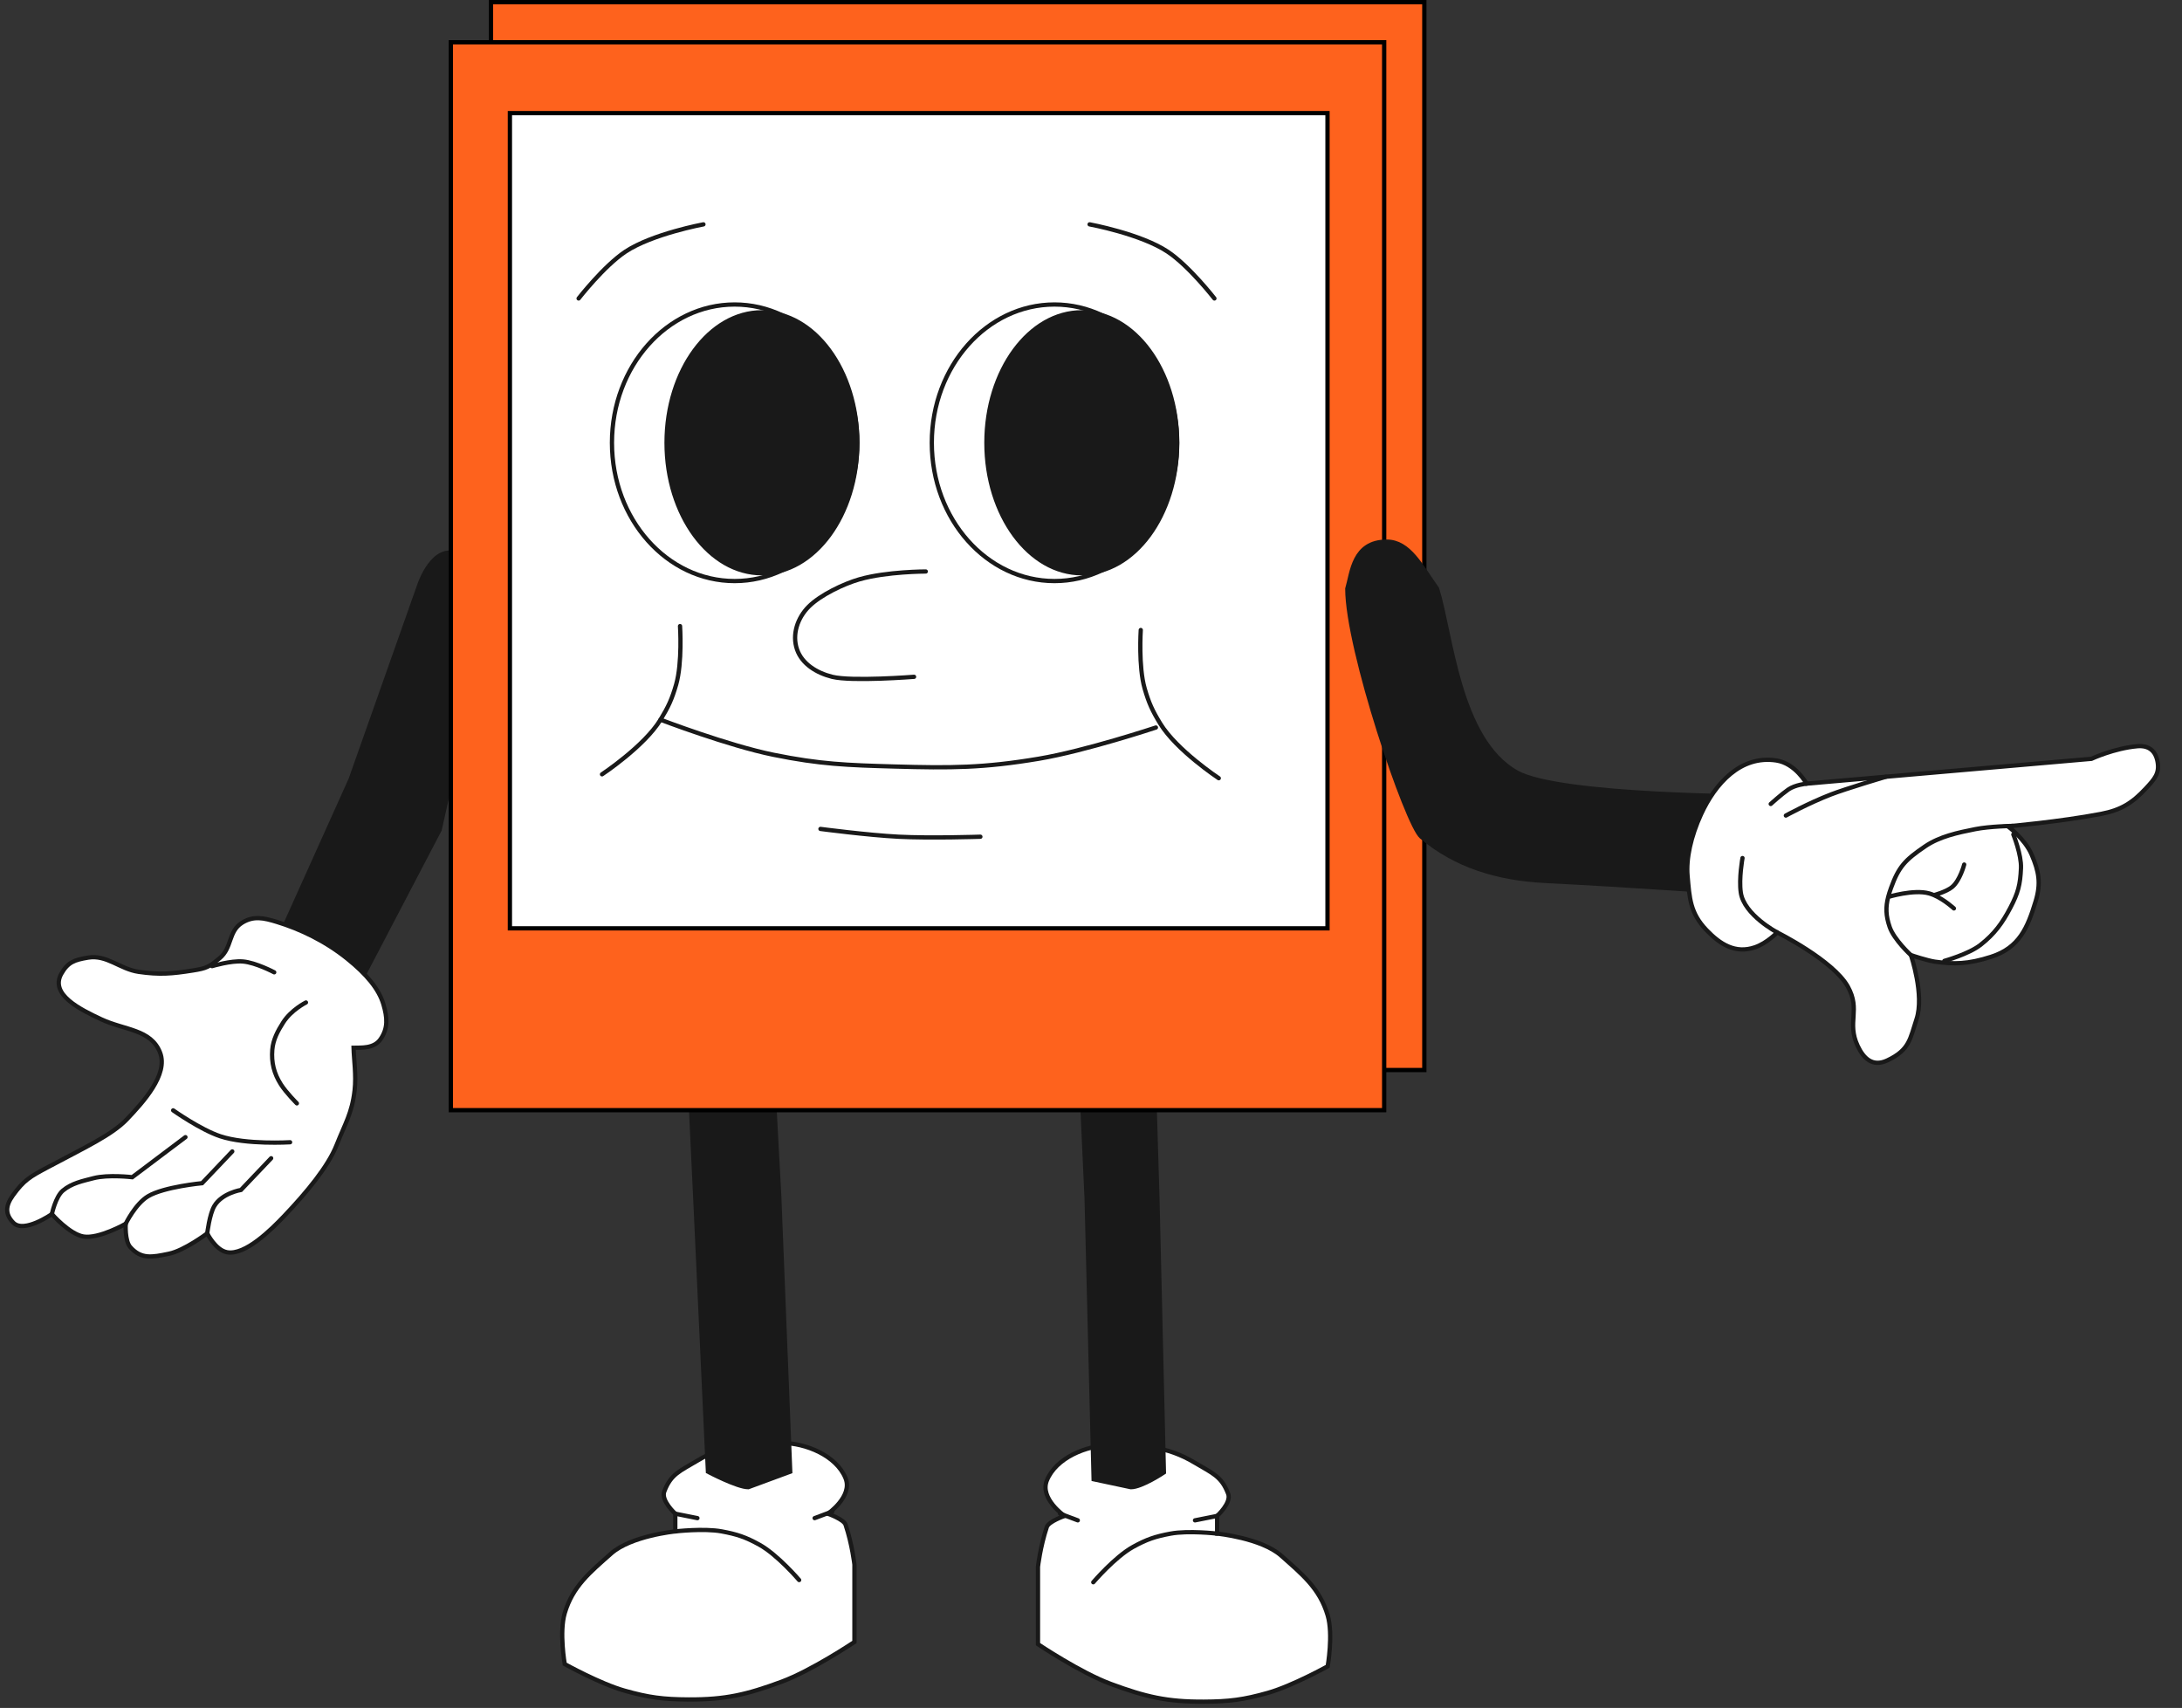 <svg width="511" height="400" viewBox="0 0 511 400" fill="none" xmlns="http://www.w3.org/2000/svg">
<rect x="0" y="0" width="511" height="400" fill="#333333" stroke="none"/>
<path d="M155.56 349.329C154.766 351.446 158.149 354.508 158.149 354.508V358.651C158.149 358.651 147.791 359.687 143.13 363.83C138.194 368.217 134.119 371.479 132.254 377.813C130.941 382.276 132.254 389.725 132.254 389.725C132.254 389.725 140.489 394.306 146.237 395.94C151.933 397.559 155.336 397.981 161.256 398.011C169.904 398.056 174.897 396.865 183.008 393.868C190.14 391.234 200.099 384.546 200.099 384.546V366.42C200.099 366.42 199.581 361.759 198.027 357.098C197.598 355.81 193.884 354.508 193.884 354.508C193.884 354.508 199.721 350.459 198.027 346.222C195.907 340.92 188.718 337.935 183.008 337.935C175.757 337.935 170.026 338.052 163.328 342.078C159.281 344.511 157.113 345.186 155.56 349.329Z" fill="white" stroke="#191919" stroke-linecap="round"/>
<path d="M194.92 353.99L190.776 355.544" stroke="#191919" stroke-linecap="round"/>
<path d="M158.149 358.651C158.149 358.651 164.848 357.88 169.025 358.651C172.61 359.314 174.638 359.995 177.829 361.759C182.092 364.114 187.151 370.045 187.151 370.045" stroke="#191919" stroke-linecap="round"/>
<path d="M158.149 354.508L163.328 355.544" stroke="#191919" stroke-linecap="round"/>
<path d="M168.507 210.014C165.699 210.11 159.771 216.229 159.771 216.229L162.81 280.201L165.792 344.668C165.792 344.668 172.65 348.293 175.24 348.293L185.061 344.668L182.49 280.201L179.04 216.229C179.04 216.229 171.491 209.912 168.507 210.014Z" fill="#191919" stroke="#191919" stroke-linecap="round"/>
<path d="M287.624 349.847C288.418 351.964 285.034 355.026 285.034 355.026V359.169C285.034 359.169 295.392 360.205 300.053 364.348C304.989 368.735 309.065 371.997 310.929 378.331C312.243 382.794 310.929 390.243 310.929 390.243C310.929 390.243 302.694 394.824 296.946 396.458C291.251 398.077 287.847 398.499 281.927 398.529C273.28 398.574 268.287 397.383 260.175 394.386C253.043 391.752 243.084 385.064 243.084 385.064V366.938C243.084 366.938 243.602 362.277 245.156 357.616C245.585 356.329 249.299 355.026 249.299 355.026C249.299 355.026 243.462 350.977 245.156 346.74C247.276 341.438 254.465 338.453 260.175 338.453C267.426 338.453 273.157 338.57 279.855 342.596C283.902 345.029 286.07 345.704 287.624 349.847Z" fill="white" stroke="#191919" stroke-linecap="round"/>
<path d="M248.263 354.508L252.407 356.062" stroke="#191919" stroke-linecap="round"/>
<path d="M285.034 359.169C285.034 359.169 278.335 358.398 274.158 359.169C270.573 359.832 268.546 360.514 265.354 362.277C261.091 364.632 256.032 370.563 256.032 370.563" stroke="#191919" stroke-linecap="round"/>
<path d="M285.034 355.026L279.855 356.062" stroke="#191919" stroke-linecap="round"/>
<path d="M261.211 207.945C264.019 208.041 268.961 211.57 268.961 211.57L271.051 280.602L272.574 344.832C272.574 344.832 267.426 348.295 264.836 348.295L256.115 346.437L254.478 280.602L251.298 211.57C251.298 211.57 258.226 207.843 261.211 207.945Z" fill="#191919" stroke="#191919" stroke-linecap="round"/>
<rect x="114.988" y="0.5" width="218.573" height="250.099" fill="#FE621D" stroke="black"/>
<path d="M82.112 182.54L98.197 137.038C98.197 137.038 101.465 127.004 107.491 129.969C114.039 133.191 114.743 141.752 114.743 141.752L102.959 194.323L82.112 234.204L65.797 218.796L82.112 182.54Z" fill="#191919" stroke="#191919" stroke-linecap="round"/>
<path d="M45.167 227.286C48.39 226.776 48.922 226.482 51.441 224.408C54.385 221.985 53.442 218.141 56.672 216.117C59.372 214.425 61.781 214.98 64.828 215.911C70.31 217.586 76.166 220.369 81.365 224.561C85.851 228.178 88.741 231.629 89.794 235.229C90.689 238.287 90.925 240.801 89.094 243.407C87.543 245.613 84.609 245.333 82.796 245.379C82.865 248.097 83.449 251.812 83.047 255.346C82.436 260.726 80.826 263.11 78.836 268.146C76.847 273.182 71.861 279.201 66.562 284.775C63.584 287.906 57.424 294.059 53.175 293.272C50.457 292.769 48.531 288.856 48.531 288.856C48.531 288.856 43.153 292.878 39.584 293.614L39.421 293.648C35.634 294.43 33.049 294.964 30.477 292.03C29.221 290.597 29.434 286.617 29.434 286.617C29.434 286.617 23.093 290.2 19.536 289.586C16.245 289.018 12.15 284.332 12.15 284.332C12.15 284.332 5.62 288.893 3.134 286.372C1.131 284.34 1.321 282.355 2.975 280.03C5.583 276.363 7.175 275.511 10.888 273.525L10.97 273.481C19.803 268.756 26.191 265.845 29.724 262.129C33.511 258.147 39.474 251.645 37.491 246.52C35.365 241.026 29.199 241.289 23.694 238.707C18.688 236.36 11.653 232.883 14.359 228.062C15.909 225.302 17.489 224.805 20.611 224.278C25.026 223.534 28.05 226.964 32.481 227.606C37.386 228.317 40.272 228.062 45.167 227.286Z" fill="white" stroke="#191919" stroke-linecap="round"/>
<path d="M40.552 260.043C40.552 260.043 46.92 264.555 51.585 266.112C57.666 268.141 67.94 267.513 67.94 267.513" stroke="#191919" stroke-linecap="round"/>
<path d="M12.15 284.332C12.15 284.332 12.994 280.282 14.731 278.827C16.798 277.096 19.303 276.607 21.912 275.926C25.337 275.032 30.973 275.698 30.973 275.698L43.43 266.317M29.434 286.617C29.434 286.617 31.694 281.919 34.711 280.137C38.419 277.948 47.328 277.099 47.328 277.099L54.395 269.668M48.531 288.856C48.531 288.856 49.053 284.4 50.183 282.467C51.97 279.412 56.435 278.683 56.435 278.683L63.501 271.252" stroke="#191919" stroke-linecap="round"/>
<path d="M49.675 226.266C49.675 226.266 54.057 224.936 56.901 225.178C59.914 225.434 64.218 227.713 64.218 227.713" stroke="#191919" stroke-linecap="round"/>
<path d="M71.65 234.78C71.65 234.78 68.212 236.493 66.327 239.447C65.049 241.448 63.957 243.491 63.768 245.858C63.528 248.873 64.168 251.413 65.786 253.967C66.999 255.882 69.525 258.407 69.525 258.407" stroke="#191919" stroke-linecap="round"/>
<rect x="105.586" y="9.902" width="218.573" height="250.099" fill="#FE621D" stroke="black"/>
<rect x="119.413" y="26.495" width="191.472" height="190.919" fill="white" stroke="black"/>
<path d="M255.171 52.543C255.171 52.543 267.144 54.755 273.441 58.937C278.484 62.286 284.403 69.899 284.403 69.899" stroke="#191919" stroke-linecap="round"/>
<path d="M164.736 52.543C164.736 52.543 152.764 54.755 146.467 58.937C141.424 62.286 135.505 69.899 135.505 69.899" stroke="#191919" stroke-linecap="round"/>
<path d="M159.255 146.631C159.255 146.631 159.821 155.179 158.342 160.334C157.373 163.711 156.517 165.555 154.688 168.555C150.877 174.804 140.986 181.344 140.986 181.344" stroke="#191919" stroke-linecap="round"/>
<path d="M267.153 147.545C267.153 147.545 266.587 156.092 268.066 161.247C269.035 164.624 269.891 166.469 271.72 169.468C275.531 175.718 285.422 182.257 285.422 182.257" stroke="#191919" stroke-linecap="round"/>
<path d="M192.141 194.133C192.141 194.133 203.249 195.594 210.411 195.959C217.892 196.341 229.594 195.959 229.594 195.959" stroke="#191919" stroke-linecap="round"/>
<path d="M154.688 168.555C154.688 168.555 170.563 174.624 181.179 176.776C192.068 178.984 198.391 179.208 209.497 179.517C222.711 179.884 230.26 179.88 243.296 177.69C254.219 175.855 270.7 170.382 270.7 170.382" stroke="#191919" stroke-linecap="round"/>
<path d="M216.805 133.843C216.805 133.843 207.67 133.843 201.276 135.67C197.622 136.714 192.141 139.324 189.4 142.064C186.767 144.697 185.442 148.592 186.66 152.112C187.826 155.484 191.227 157.593 194.881 158.507C199.449 159.649 214.064 158.507 214.064 158.507" stroke="#191919" stroke-linecap="round"/>
<path d="M200.776 103.698C200.776 121.641 187.859 136.083 172.044 136.083C156.23 136.083 143.313 121.641 143.313 103.698C143.313 85.755 156.23 71.312 172.044 71.312C187.859 71.312 200.776 85.755 200.776 103.698Z" fill="white" stroke="#191919"/>
<path d="M200.776 103.698C200.776 112.179 198.247 119.837 194.184 125.363C190.121 130.89 184.548 134.256 178.439 134.256C172.329 134.256 166.757 130.89 162.693 125.363C158.63 119.837 156.102 112.179 156.102 103.698C156.102 95.217 158.63 87.558 162.693 82.032C166.757 76.506 172.329 73.139 178.439 73.139C184.548 73.139 190.121 76.506 194.184 82.032C198.247 87.558 200.776 95.217 200.776 103.698Z" fill="#191919" stroke="#191919"/>
<path d="M275.681 103.698C275.681 121.641 262.764 136.083 246.95 136.083C231.136 136.083 218.218 121.641 218.218 103.698C218.218 85.755 231.136 71.312 246.95 71.312C262.764 71.312 275.681 85.755 275.681 103.698Z" fill="white" stroke="#191919"/>
<path d="M275.681 103.698C275.681 112.179 273.153 119.837 269.09 125.363C265.026 130.89 259.454 134.256 253.344 134.256C247.235 134.256 241.662 130.89 237.599 125.363C233.536 119.837 231.007 112.179 231.007 103.698C231.007 95.217 233.536 87.558 237.599 82.032C241.662 76.506 247.235 73.139 253.344 73.139C259.454 73.139 265.026 76.506 269.09 82.032C273.153 87.558 275.681 95.217 275.681 103.698Z" fill="#191919" stroke="#191919"/>
<path d="M361.931 206.311C380.942 207.251 407.247 209.133 407.247 209.133C407.247 209.133 405.544 203.49 406.128 197.846C406.713 192.203 412.838 186.56 412.838 186.56C412.838 186.56 365.286 186.559 355.222 180.916C341.522 173.234 339.863 148.423 336.544 137.881C332.795 132.607 330.013 126.853 324.754 126.853C316.926 126.853 316.645 134.118 315.527 137.881C315.527 152.059 329.501 193.143 332.856 195.965C340.867 202.704 350.622 205.752 361.931 206.311Z" fill="#191919" stroke="#191919" stroke-linecap="round"/>
<path d="M416 178.102C420.48 178.786 423.083 183.528 423.083 183.528L489.79 177.716C489.79 177.716 495.083 175.241 500.551 174.764C503.286 174.526 504.82 175.912 505.274 178.382C505.782 181.148 504.546 182.479 502.55 184.63L502.517 184.665C499.392 188.032 496.719 189.721 492.016 190.616C482.261 192.473 470.233 193.521 470.233 193.521C470.233 193.521 474.193 196.463 475.762 200.09C477.495 204.095 477.993 206.896 476.72 211.085C474.845 217.26 472.897 221.963 466.283 224.081C460.862 225.817 457.621 225.843 453.16 225.224C451.47 224.99 447.519 223.701 447.519 223.701C447.519 223.701 450.709 233.032 448.826 238.696C447.317 243.232 447.247 245.884 441.954 248.359C438.521 249.965 436.397 247.836 435.044 244.932C432.44 239.346 435.836 236.582 432.731 231.033C429.297 224.898 416.203 218.372 416.203 218.372C416.203 218.372 413.846 220.867 410.996 221.847C406.4 223.428 402.814 221.143 399.625 217.802C395.821 213.816 395.674 210.402 395.211 205.093C394.863 201.094 395.977 195.921 398.368 190.717C401.682 183.502 407.635 176.824 416 178.102Z" fill="white" stroke="#191919" stroke-linecap="round"/>
<path d="M441.674 181.908C441.674 181.908 432.203 184.738 428.813 186.05C423.519 188.099 418.226 191.001 418.226 191.001M408.074 200.951C408.074 200.951 407.195 205.729 407.676 209.043C408.433 214.262 416.203 218.372 416.203 218.372M423.083 183.528C423.083 183.528 420.419 183.784 418.796 184.909C417.173 186.033 414.683 188.288 414.683 188.288" stroke="#191919" stroke-linecap="round"/>
<path d="M471.325 193.426C471.325 193.426 465.963 193.516 462.577 194.188C458.44 195.009 454.217 195.91 450.809 198.235C446.153 201.411 444.66 202.961 442.844 207.993C442.579 208.726 442.361 209.409 442.192 210.065M447.518 223.702C447.518 223.702 443.563 220.088 442.534 217.085C441.628 214.442 441.581 212.438 442.192 210.065M471.499 195.425C471.499 195.425 473.427 200.166 473.29 203.327C473.122 207.188 472.63 209.106 470.793 212.609C468.927 216.165 467.112 218.701 463.834 221.273C461.034 223.47 455.347 225.034 455.347 225.034M442.192 210.065C442.192 210.065 448.17 208.23 451.767 209.23C452.147 209.336 452.529 209.476 452.904 209.637M457.583 212.753C457.583 212.753 455.374 210.703 452.904 209.637M452.904 209.637C452.904 209.637 455.772 208.88 457.147 207.755C459.025 206.219 459.993 202.471 459.993 202.471" stroke="#191919" stroke-linecap="round"/>
</svg>

